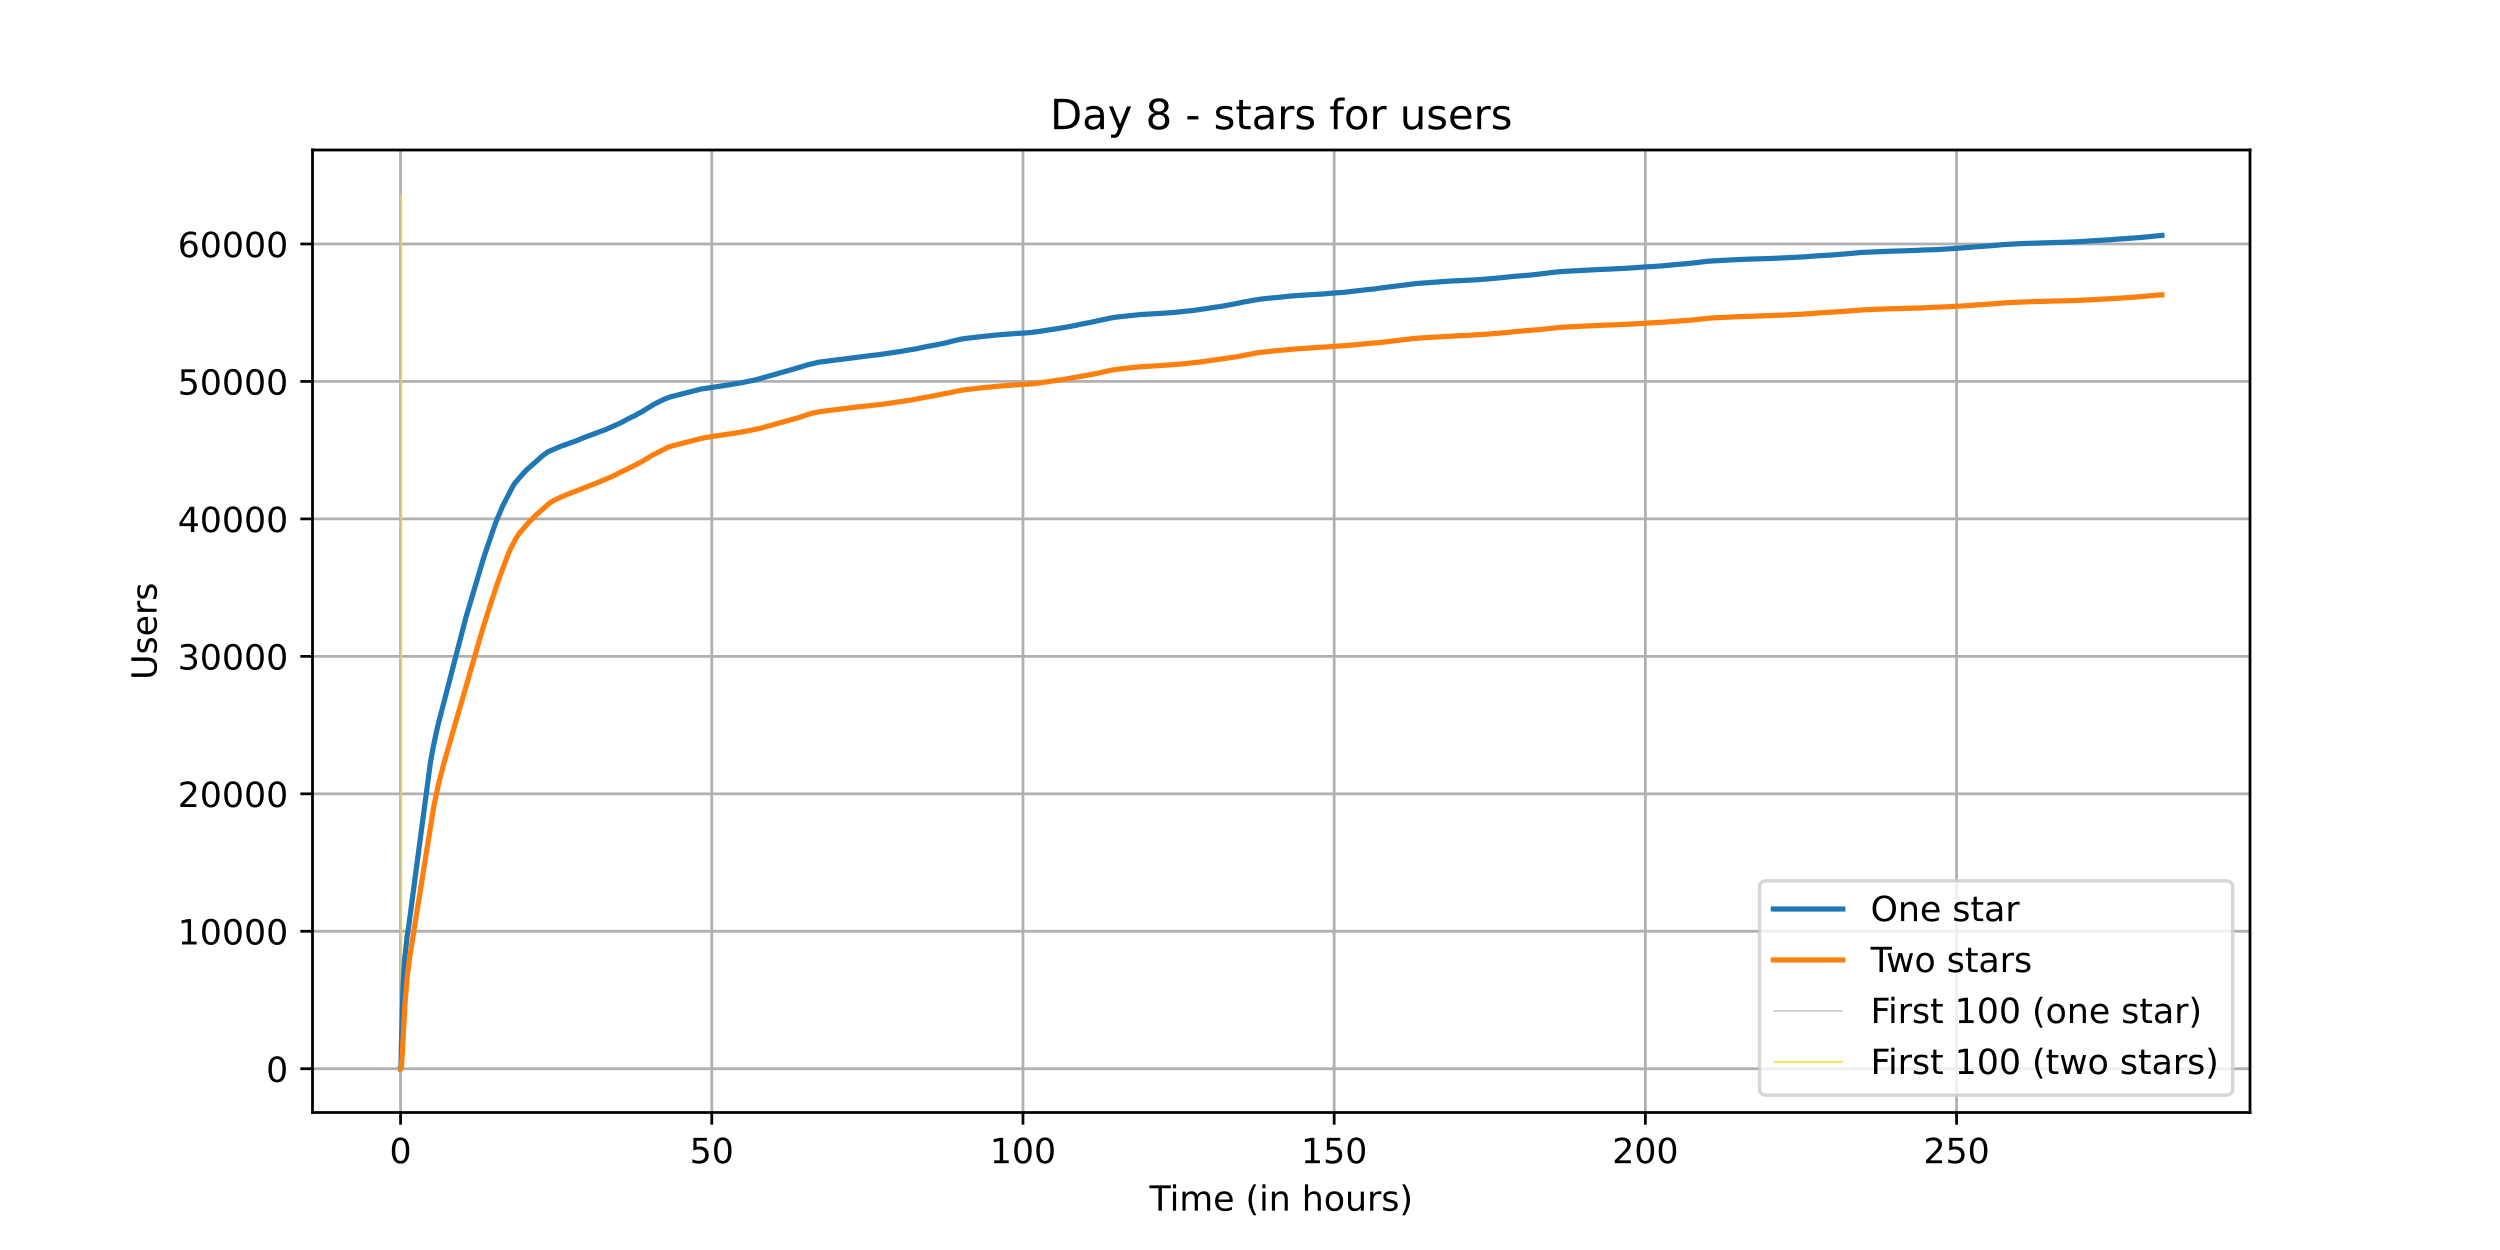 <?xml version="1.0" encoding="utf-8" standalone="no"?>
<!DOCTYPE svg PUBLIC "-//W3C//DTD SVG 1.1//EN"
  "http://www.w3.org/Graphics/SVG/1.1/DTD/svg11.dtd">
<!-- Created with matplotlib (https://matplotlib.org/) -->
<svg height="360pt" version="1.1" viewBox="0 0 720 360" width="720pt" xmlns="http://www.w3.org/2000/svg" xmlns:xlink="http://www.w3.org/1999/xlink">
 <defs>
  <style type="text/css">*{stroke-linecap:butt;stroke-linejoin:round;}</style>
 </defs>
 <g id="figure_1">
  <g id="patch_1">
   <path d="M 0 360 
L 720 360 
L 720 0 
L 0 0 
z
" style="fill:#ffffff;"/>
  </g>
  <g id="axes_1">
   <g id="patch_2">
    <path d="M 90 320.4 
L 648 320.4 
L 648 43.2 
L 90 43.2 
z
" style="fill:#ffffff;"/>
   </g>
   <g id="matplotlib.axis_1">
    <g id="xtick_1">
     <g id="line2d_1">
      <path clip-path="url(#pd9106327e5)" d="M 115.364 320.4 
L 115.364 43.2 
" style="fill:none;stroke:#b0b0b0;stroke-linecap:square;stroke-width:0.8;"/>
     </g>
     <g id="line2d_2">
      <defs>
       <path d="M 0 0 
L 0 3.5 
" id="m05e05c30bf" style="stroke:#000000;stroke-width:0.8;"/>
      </defs>
      <g>
       <use style="stroke:#000000;stroke-width:0.8;" x="115.364" xlink:href="#m05e05c30bf" y="320.4"/>
      </g>
     </g>
     <g id="text_1">
      <!-- 0 -->
      <g transform="translate(112.182 334.998)scale(0.1 -0.1)">
       <defs>
        <path d="M 31.781 66.406 
Q 24.172 66.406 20.328 58.906 
Q 16.5 51.422 16.5 36.375 
Q 16.5 21.391 20.328 13.891 
Q 24.172 6.391 31.781 6.391 
Q 39.453 6.391 43.281 13.891 
Q 47.125 21.391 47.125 36.375 
Q 47.125 51.422 43.281 58.906 
Q 39.453 66.406 31.781 66.406 
z
M 31.781 74.219 
Q 44.047 74.219 50.516 64.516 
Q 56.984 54.828 56.984 36.375 
Q 56.984 17.969 50.516 8.266 
Q 44.047 -1.422 31.781 -1.422 
Q 19.531 -1.422 13.062 8.266 
Q 6.594 17.969 6.594 36.375 
Q 6.594 54.828 13.062 64.516 
Q 19.531 74.219 31.781 74.219 
z
" id="DejaVuSans-48"/>
       </defs>
       <use xlink:href="#DejaVuSans-48"/>
      </g>
     </g>
    </g>
    <g id="xtick_2">
     <g id="line2d_3">
      <path clip-path="url(#pd9106327e5)" d="M 204.99 320.4 
L 204.99 43.2 
" style="fill:none;stroke:#b0b0b0;stroke-linecap:square;stroke-width:0.8;"/>
     </g>
     <g id="line2d_4">
      <g>
       <use style="stroke:#000000;stroke-width:0.8;" x="204.99" xlink:href="#m05e05c30bf" y="320.4"/>
      </g>
     </g>
     <g id="text_2">
      <!-- 50 -->
      <g transform="translate(198.627 334.998)scale(0.1 -0.1)">
       <defs>
        <path d="M 10.797 72.906 
L 49.516 72.906 
L 49.516 64.594 
L 19.828 64.594 
L 19.828 46.734 
Q 21.969 47.469 24.109 47.828 
Q 26.266 48.188 28.422 48.188 
Q 40.625 48.188 47.75 41.5 
Q 54.891 34.812 54.891 23.391 
Q 54.891 11.625 47.562 5.094 
Q 40.234 -1.422 26.906 -1.422 
Q 22.312 -1.422 17.547 -0.641 
Q 12.797 0.141 7.719 1.703 
L 7.719 11.625 
Q 12.109 9.234 16.797 8.062 
Q 21.484 6.891 26.703 6.891 
Q 35.156 6.891 40.078 11.328 
Q 45.016 15.766 45.016 23.391 
Q 45.016 31 40.078 35.438 
Q 35.156 39.891 26.703 39.891 
Q 22.75 39.891 18.812 39.016 
Q 14.891 38.141 10.797 36.281 
z
" id="DejaVuSans-53"/>
       </defs>
       <use xlink:href="#DejaVuSans-53"/>
       <use x="63.623" xlink:href="#DejaVuSans-48"/>
      </g>
     </g>
    </g>
    <g id="xtick_3">
     <g id="line2d_5">
      <path clip-path="url(#pd9106327e5)" d="M 294.615 320.4 
L 294.615 43.2 
" style="fill:none;stroke:#b0b0b0;stroke-linecap:square;stroke-width:0.8;"/>
     </g>
     <g id="line2d_6">
      <g>
       <use style="stroke:#000000;stroke-width:0.8;" x="294.615" xlink:href="#m05e05c30bf" y="320.4"/>
      </g>
     </g>
     <g id="text_3">
      <!-- 100 -->
      <g transform="translate(285.072 334.998)scale(0.1 -0.1)">
       <defs>
        <path d="M 12.406 8.297 
L 28.516 8.297 
L 28.516 63.922 
L 10.984 60.406 
L 10.984 69.391 
L 28.422 72.906 
L 38.281 72.906 
L 38.281 8.297 
L 54.391 8.297 
L 54.391 0 
L 12.406 0 
z
" id="DejaVuSans-49"/>
       </defs>
       <use xlink:href="#DejaVuSans-49"/>
       <use x="63.623" xlink:href="#DejaVuSans-48"/>
       <use x="127.246" xlink:href="#DejaVuSans-48"/>
      </g>
     </g>
    </g>
    <g id="xtick_4">
     <g id="line2d_7">
      <path clip-path="url(#pd9106327e5)" d="M 384.241 320.4 
L 384.241 43.2 
" style="fill:none;stroke:#b0b0b0;stroke-linecap:square;stroke-width:0.8;"/>
     </g>
     <g id="line2d_8">
      <g>
       <use style="stroke:#000000;stroke-width:0.8;" x="384.241" xlink:href="#m05e05c30bf" y="320.4"/>
      </g>
     </g>
     <g id="text_4">
      <!-- 150 -->
      <g transform="translate(374.698 334.998)scale(0.1 -0.1)">
       <use xlink:href="#DejaVuSans-49"/>
       <use x="63.623" xlink:href="#DejaVuSans-53"/>
       <use x="127.246" xlink:href="#DejaVuSans-48"/>
      </g>
     </g>
    </g>
    <g id="xtick_5">
     <g id="line2d_9">
      <path clip-path="url(#pd9106327e5)" d="M 473.867 320.4 
L 473.867 43.2 
" style="fill:none;stroke:#b0b0b0;stroke-linecap:square;stroke-width:0.8;"/>
     </g>
     <g id="line2d_10">
      <g>
       <use style="stroke:#000000;stroke-width:0.8;" x="473.867" xlink:href="#m05e05c30bf" y="320.4"/>
      </g>
     </g>
     <g id="text_5">
      <!-- 200 -->
      <g transform="translate(464.324 334.998)scale(0.1 -0.1)">
       <defs>
        <path d="M 19.188 8.297 
L 53.609 8.297 
L 53.609 0 
L 7.328 0 
L 7.328 8.297 
Q 12.938 14.109 22.625 23.891 
Q 32.328 33.688 34.812 36.531 
Q 39.547 41.844 41.422 45.531 
Q 43.312 49.219 43.312 52.781 
Q 43.312 58.594 39.234 62.25 
Q 35.156 65.922 28.609 65.922 
Q 23.969 65.922 18.812 64.312 
Q 13.672 62.703 7.812 59.422 
L 7.812 69.391 
Q 13.766 71.781 18.938 73 
Q 24.125 74.219 28.422 74.219 
Q 39.75 74.219 46.484 68.547 
Q 53.219 62.891 53.219 53.422 
Q 53.219 48.922 51.531 44.891 
Q 49.859 40.875 45.406 35.406 
Q 44.188 33.984 37.641 27.219 
Q 31.109 20.453 19.188 8.297 
z
" id="DejaVuSans-50"/>
       </defs>
       <use xlink:href="#DejaVuSans-50"/>
       <use x="63.623" xlink:href="#DejaVuSans-48"/>
       <use x="127.246" xlink:href="#DejaVuSans-48"/>
      </g>
     </g>
    </g>
    <g id="xtick_6">
     <g id="line2d_11">
      <path clip-path="url(#pd9106327e5)" d="M 563.493 320.4 
L 563.493 43.2 
" style="fill:none;stroke:#b0b0b0;stroke-linecap:square;stroke-width:0.8;"/>
     </g>
     <g id="line2d_12">
      <g>
       <use style="stroke:#000000;stroke-width:0.8;" x="563.493" xlink:href="#m05e05c30bf" y="320.4"/>
      </g>
     </g>
     <g id="text_6">
      <!-- 250 -->
      <g transform="translate(553.949 334.998)scale(0.1 -0.1)">
       <use xlink:href="#DejaVuSans-50"/>
       <use x="63.623" xlink:href="#DejaVuSans-53"/>
       <use x="127.246" xlink:href="#DejaVuSans-48"/>
      </g>
     </g>
    </g>
    <g id="text_7">
     <!-- Time (in hours) -->
     <g transform="translate(331.072 348.677)scale(0.1 -0.1)">
      <defs>
       <path d="M -0.297 72.906 
L 61.375 72.906 
L 61.375 64.594 
L 35.5 64.594 
L 35.5 0 
L 25.594 0 
L 25.594 64.594 
L -0.297 64.594 
z
" id="DejaVuSans-84"/>
       <path d="M 9.422 54.688 
L 18.406 54.688 
L 18.406 0 
L 9.422 0 
z
M 9.422 75.984 
L 18.406 75.984 
L 18.406 64.594 
L 9.422 64.594 
z
" id="DejaVuSans-105"/>
       <path d="M 52 44.188 
Q 55.375 50.25 60.062 53.125 
Q 64.75 56 71.094 56 
Q 79.641 56 84.281 50.016 
Q 88.922 44.047 88.922 33.016 
L 88.922 0 
L 79.891 0 
L 79.891 32.719 
Q 79.891 40.578 77.094 44.375 
Q 74.312 48.188 68.609 48.188 
Q 61.625 48.188 57.562 43.547 
Q 53.516 38.922 53.516 30.906 
L 53.516 0 
L 44.484 0 
L 44.484 32.719 
Q 44.484 40.625 41.703 44.406 
Q 38.922 48.188 33.109 48.188 
Q 26.219 48.188 22.156 43.531 
Q 18.109 38.875 18.109 30.906 
L 18.109 0 
L 9.078 0 
L 9.078 54.688 
L 18.109 54.688 
L 18.109 46.188 
Q 21.188 51.219 25.484 53.609 
Q 29.781 56 35.688 56 
Q 41.656 56 45.828 52.969 
Q 50 49.953 52 44.188 
z
" id="DejaVuSans-109"/>
       <path d="M 56.203 29.594 
L 56.203 25.203 
L 14.891 25.203 
Q 15.484 15.922 20.484 11.062 
Q 25.484 6.203 34.422 6.203 
Q 39.594 6.203 44.453 7.469 
Q 49.312 8.734 54.109 11.281 
L 54.109 2.781 
Q 49.266 0.734 44.188 -0.344 
Q 39.109 -1.422 33.891 -1.422 
Q 20.797 -1.422 13.156 6.188 
Q 5.516 13.812 5.516 26.812 
Q 5.516 40.234 12.766 48.109 
Q 20.016 56 32.328 56 
Q 43.359 56 49.781 48.891 
Q 56.203 41.797 56.203 29.594 
z
M 47.219 32.234 
Q 47.125 39.594 43.094 43.984 
Q 39.062 48.391 32.422 48.391 
Q 24.906 48.391 20.391 44.141 
Q 15.875 39.891 15.188 32.172 
z
" id="DejaVuSans-101"/>
       <path id="DejaVuSans-32"/>
       <path d="M 31 75.875 
Q 24.469 64.656 21.281 53.656 
Q 18.109 42.672 18.109 31.391 
Q 18.109 20.125 21.312 9.062 
Q 24.516 -2 31 -13.188 
L 23.188 -13.188 
Q 15.875 -1.703 12.234 9.375 
Q 8.594 20.453 8.594 31.391 
Q 8.594 42.281 12.203 53.312 
Q 15.828 64.359 23.188 75.875 
z
" id="DejaVuSans-40"/>
       <path d="M 54.891 33.016 
L 54.891 0 
L 45.906 0 
L 45.906 32.719 
Q 45.906 40.484 42.875 44.328 
Q 39.844 48.188 33.797 48.188 
Q 26.516 48.188 22.312 43.547 
Q 18.109 38.922 18.109 30.906 
L 18.109 0 
L 9.078 0 
L 9.078 54.688 
L 18.109 54.688 
L 18.109 46.188 
Q 21.344 51.125 25.703 53.562 
Q 30.078 56 35.797 56 
Q 45.219 56 50.047 50.172 
Q 54.891 44.344 54.891 33.016 
z
" id="DejaVuSans-110"/>
       <path d="M 54.891 33.016 
L 54.891 0 
L 45.906 0 
L 45.906 32.719 
Q 45.906 40.484 42.875 44.328 
Q 39.844 48.188 33.797 48.188 
Q 26.516 48.188 22.312 43.547 
Q 18.109 38.922 18.109 30.906 
L 18.109 0 
L 9.078 0 
L 9.078 75.984 
L 18.109 75.984 
L 18.109 46.188 
Q 21.344 51.125 25.703 53.562 
Q 30.078 56 35.797 56 
Q 45.219 56 50.047 50.172 
Q 54.891 44.344 54.891 33.016 
z
" id="DejaVuSans-104"/>
       <path d="M 30.609 48.391 
Q 23.391 48.391 19.188 42.75 
Q 14.984 37.109 14.984 27.297 
Q 14.984 17.484 19.156 11.844 
Q 23.344 6.203 30.609 6.203 
Q 37.797 6.203 41.984 11.859 
Q 46.188 17.531 46.188 27.297 
Q 46.188 37.016 41.984 42.703 
Q 37.797 48.391 30.609 48.391 
z
M 30.609 56 
Q 42.328 56 49.016 48.375 
Q 55.719 40.766 55.719 27.297 
Q 55.719 13.875 49.016 6.219 
Q 42.328 -1.422 30.609 -1.422 
Q 18.844 -1.422 12.172 6.219 
Q 5.516 13.875 5.516 27.297 
Q 5.516 40.766 12.172 48.375 
Q 18.844 56 30.609 56 
z
" id="DejaVuSans-111"/>
       <path d="M 8.5 21.578 
L 8.5 54.688 
L 17.484 54.688 
L 17.484 21.922 
Q 17.484 14.156 20.5 10.266 
Q 23.531 6.391 29.594 6.391 
Q 36.859 6.391 41.078 11.031 
Q 45.312 15.672 45.312 23.688 
L 45.312 54.688 
L 54.297 54.688 
L 54.297 0 
L 45.312 0 
L 45.312 8.406 
Q 42.047 3.422 37.719 1 
Q 33.406 -1.422 27.688 -1.422 
Q 18.266 -1.422 13.375 4.438 
Q 8.5 10.297 8.5 21.578 
z
M 31.109 56 
z
" id="DejaVuSans-117"/>
       <path d="M 41.109 46.297 
Q 39.594 47.172 37.812 47.578 
Q 36.031 48 33.891 48 
Q 26.266 48 22.188 43.047 
Q 18.109 38.094 18.109 28.812 
L 18.109 0 
L 9.078 0 
L 9.078 54.688 
L 18.109 54.688 
L 18.109 46.188 
Q 20.953 51.172 25.484 53.578 
Q 30.031 56 36.531 56 
Q 37.453 56 38.578 55.875 
Q 39.703 55.766 41.062 55.516 
z
" id="DejaVuSans-114"/>
       <path d="M 44.281 53.078 
L 44.281 44.578 
Q 40.484 46.531 36.375 47.5 
Q 32.281 48.484 27.875 48.484 
Q 21.188 48.484 17.844 46.438 
Q 14.5 44.391 14.5 40.281 
Q 14.5 37.156 16.891 35.375 
Q 19.281 33.594 26.516 31.984 
L 29.594 31.297 
Q 39.156 29.25 43.188 25.516 
Q 47.219 21.781 47.219 15.094 
Q 47.219 7.469 41.188 3.016 
Q 35.156 -1.422 24.609 -1.422 
Q 20.219 -1.422 15.453 -0.562 
Q 10.688 0.297 5.422 2 
L 5.422 11.281 
Q 10.406 8.688 15.234 7.391 
Q 20.062 6.109 24.812 6.109 
Q 31.156 6.109 34.562 8.281 
Q 37.984 10.453 37.984 14.406 
Q 37.984 18.062 35.516 20.016 
Q 33.062 21.969 24.703 23.781 
L 21.578 24.516 
Q 13.234 26.266 9.516 29.906 
Q 5.812 33.547 5.812 39.891 
Q 5.812 47.609 11.281 51.797 
Q 16.75 56 26.812 56 
Q 31.781 56 36.172 55.266 
Q 40.578 54.547 44.281 53.078 
z
" id="DejaVuSans-115"/>
       <path d="M 8.016 75.875 
L 15.828 75.875 
Q 23.141 64.359 26.781 53.312 
Q 30.422 42.281 30.422 31.391 
Q 30.422 20.453 26.781 9.375 
Q 23.141 -1.703 15.828 -13.188 
L 8.016 -13.188 
Q 14.5 -2 17.703 9.062 
Q 20.906 20.125 20.906 31.391 
Q 20.906 42.672 17.703 53.656 
Q 14.5 64.656 8.016 75.875 
z
" id="DejaVuSans-41"/>
      </defs>
      <use xlink:href="#DejaVuSans-84"/>
      <use x="57.959" xlink:href="#DejaVuSans-105"/>
      <use x="85.742" xlink:href="#DejaVuSans-109"/>
      <use x="183.154" xlink:href="#DejaVuSans-101"/>
      <use x="244.678" xlink:href="#DejaVuSans-32"/>
      <use x="276.465" xlink:href="#DejaVuSans-40"/>
      <use x="315.479" xlink:href="#DejaVuSans-105"/>
      <use x="343.262" xlink:href="#DejaVuSans-110"/>
      <use x="406.641" xlink:href="#DejaVuSans-32"/>
      <use x="438.428" xlink:href="#DejaVuSans-104"/>
      <use x="501.807" xlink:href="#DejaVuSans-111"/>
      <use x="562.988" xlink:href="#DejaVuSans-117"/>
      <use x="626.367" xlink:href="#DejaVuSans-114"/>
      <use x="667.48" xlink:href="#DejaVuSans-115"/>
      <use x="719.58" xlink:href="#DejaVuSans-41"/>
     </g>
    </g>
   </g>
   <g id="matplotlib.axis_2">
    <g id="ytick_1">
     <g id="line2d_13">
      <path clip-path="url(#pd9106327e5)" d="M 90 307.8 
L 648 307.8 
" style="fill:none;stroke:#b0b0b0;stroke-linecap:square;stroke-width:0.8;"/>
     </g>
     <g id="line2d_14">
      <defs>
       <path d="M 0 0 
L -3.5 0 
" id="m7dbca0dc30" style="stroke:#000000;stroke-width:0.8;"/>
      </defs>
      <g>
       <use style="stroke:#000000;stroke-width:0.8;" x="90" xlink:href="#m7dbca0dc30" y="307.8"/>
      </g>
     </g>
     <g id="text_8">
      <!-- 0 -->
      <g transform="translate(76.638 311.599)scale(0.1 -0.1)">
       <use xlink:href="#DejaVuSans-48"/>
      </g>
     </g>
    </g>
    <g id="ytick_2">
     <g id="line2d_15">
      <path clip-path="url(#pd9106327e5)" d="M 90 268.21 
L 648 268.21 
" style="fill:none;stroke:#b0b0b0;stroke-linecap:square;stroke-width:0.8;"/>
     </g>
     <g id="line2d_16">
      <g>
       <use style="stroke:#000000;stroke-width:0.8;" x="90" xlink:href="#m7dbca0dc30" y="268.21"/>
      </g>
     </g>
     <g id="text_9">
      <!-- 10000 -->
      <g transform="translate(51.188 272.01)scale(0.1 -0.1)">
       <use xlink:href="#DejaVuSans-49"/>
       <use x="63.623" xlink:href="#DejaVuSans-48"/>
       <use x="127.246" xlink:href="#DejaVuSans-48"/>
       <use x="190.869" xlink:href="#DejaVuSans-48"/>
       <use x="254.492" xlink:href="#DejaVuSans-48"/>
      </g>
     </g>
    </g>
    <g id="ytick_3">
     <g id="line2d_17">
      <path clip-path="url(#pd9106327e5)" d="M 90 228.621 
L 648 228.621 
" style="fill:none;stroke:#b0b0b0;stroke-linecap:square;stroke-width:0.8;"/>
     </g>
     <g id="line2d_18">
      <g>
       <use style="stroke:#000000;stroke-width:0.8;" x="90" xlink:href="#m7dbca0dc30" y="228.621"/>
      </g>
     </g>
     <g id="text_10">
      <!-- 20000 -->
      <g transform="translate(51.188 232.42)scale(0.1 -0.1)">
       <use xlink:href="#DejaVuSans-50"/>
       <use x="63.623" xlink:href="#DejaVuSans-48"/>
       <use x="127.246" xlink:href="#DejaVuSans-48"/>
       <use x="190.869" xlink:href="#DejaVuSans-48"/>
       <use x="254.492" xlink:href="#DejaVuSans-48"/>
      </g>
     </g>
    </g>
    <g id="ytick_4">
     <g id="line2d_19">
      <path clip-path="url(#pd9106327e5)" d="M 90 189.031 
L 648 189.031 
" style="fill:none;stroke:#b0b0b0;stroke-linecap:square;stroke-width:0.8;"/>
     </g>
     <g id="line2d_20">
      <g>
       <use style="stroke:#000000;stroke-width:0.8;" x="90" xlink:href="#m7dbca0dc30" y="189.031"/>
      </g>
     </g>
     <g id="text_11">
      <!-- 30000 -->
      <g transform="translate(51.188 192.83)scale(0.1 -0.1)">
       <defs>
        <path d="M 40.578 39.312 
Q 47.656 37.797 51.625 33 
Q 55.609 28.219 55.609 21.188 
Q 55.609 10.406 48.188 4.484 
Q 40.766 -1.422 27.094 -1.422 
Q 22.516 -1.422 17.656 -0.516 
Q 12.797 0.391 7.625 2.203 
L 7.625 11.719 
Q 11.719 9.328 16.594 8.109 
Q 21.484 6.891 26.812 6.891 
Q 36.078 6.891 40.938 10.547 
Q 45.797 14.203 45.797 21.188 
Q 45.797 27.641 41.281 31.266 
Q 36.766 34.906 28.719 34.906 
L 20.219 34.906 
L 20.219 43.016 
L 29.109 43.016 
Q 36.375 43.016 40.234 45.922 
Q 44.094 48.828 44.094 54.297 
Q 44.094 59.906 40.109 62.906 
Q 36.141 65.922 28.719 65.922 
Q 24.656 65.922 20.016 65.031 
Q 15.375 64.156 9.812 62.312 
L 9.812 71.094 
Q 15.438 72.656 20.344 73.438 
Q 25.25 74.219 29.594 74.219 
Q 40.828 74.219 47.359 69.109 
Q 53.906 64.016 53.906 55.328 
Q 53.906 49.266 50.438 45.094 
Q 46.969 40.922 40.578 39.312 
z
" id="DejaVuSans-51"/>
       </defs>
       <use xlink:href="#DejaVuSans-51"/>
       <use x="63.623" xlink:href="#DejaVuSans-48"/>
       <use x="127.246" xlink:href="#DejaVuSans-48"/>
       <use x="190.869" xlink:href="#DejaVuSans-48"/>
       <use x="254.492" xlink:href="#DejaVuSans-48"/>
      </g>
     </g>
    </g>
    <g id="ytick_5">
     <g id="line2d_21">
      <path clip-path="url(#pd9106327e5)" d="M 90 149.442 
L 648 149.442 
" style="fill:none;stroke:#b0b0b0;stroke-linecap:square;stroke-width:0.8;"/>
     </g>
     <g id="line2d_22">
      <g>
       <use style="stroke:#000000;stroke-width:0.8;" x="90" xlink:href="#m7dbca0dc30" y="149.442"/>
      </g>
     </g>
     <g id="text_12">
      <!-- 40000 -->
      <g transform="translate(51.188 153.241)scale(0.1 -0.1)">
       <defs>
        <path d="M 37.797 64.312 
L 12.891 25.391 
L 37.797 25.391 
z
M 35.203 72.906 
L 47.609 72.906 
L 47.609 25.391 
L 58.016 25.391 
L 58.016 17.188 
L 47.609 17.188 
L 47.609 0 
L 37.797 0 
L 37.797 17.188 
L 4.891 17.188 
L 4.891 26.703 
z
" id="DejaVuSans-52"/>
       </defs>
       <use xlink:href="#DejaVuSans-52"/>
       <use x="63.623" xlink:href="#DejaVuSans-48"/>
       <use x="127.246" xlink:href="#DejaVuSans-48"/>
       <use x="190.869" xlink:href="#DejaVuSans-48"/>
       <use x="254.492" xlink:href="#DejaVuSans-48"/>
      </g>
     </g>
    </g>
    <g id="ytick_6">
     <g id="line2d_23">
      <path clip-path="url(#pd9106327e5)" d="M 90 109.852 
L 648 109.852 
" style="fill:none;stroke:#b0b0b0;stroke-linecap:square;stroke-width:0.8;"/>
     </g>
     <g id="line2d_24">
      <g>
       <use style="stroke:#000000;stroke-width:0.8;" x="90" xlink:href="#m7dbca0dc30" y="109.852"/>
      </g>
     </g>
     <g id="text_13">
      <!-- 50000 -->
      <g transform="translate(51.188 113.651)scale(0.1 -0.1)">
       <use xlink:href="#DejaVuSans-53"/>
       <use x="63.623" xlink:href="#DejaVuSans-48"/>
       <use x="127.246" xlink:href="#DejaVuSans-48"/>
       <use x="190.869" xlink:href="#DejaVuSans-48"/>
       <use x="254.492" xlink:href="#DejaVuSans-48"/>
      </g>
     </g>
    </g>
    <g id="ytick_7">
     <g id="line2d_25">
      <path clip-path="url(#pd9106327e5)" d="M 90 70.262 
L 648 70.262 
" style="fill:none;stroke:#b0b0b0;stroke-linecap:square;stroke-width:0.8;"/>
     </g>
     <g id="line2d_26">
      <g>
       <use style="stroke:#000000;stroke-width:0.8;" x="90" xlink:href="#m7dbca0dc30" y="70.262"/>
      </g>
     </g>
     <g id="text_14">
      <!-- 60000 -->
      <g transform="translate(51.188 74.062)scale(0.1 -0.1)">
       <defs>
        <path d="M 33.016 40.375 
Q 26.375 40.375 22.484 35.828 
Q 18.609 31.297 18.609 23.391 
Q 18.609 15.531 22.484 10.953 
Q 26.375 6.391 33.016 6.391 
Q 39.656 6.391 43.531 10.953 
Q 47.406 15.531 47.406 23.391 
Q 47.406 31.297 43.531 35.828 
Q 39.656 40.375 33.016 40.375 
z
M 52.594 71.297 
L 52.594 62.312 
Q 48.875 64.062 45.094 64.984 
Q 41.312 65.922 37.594 65.922 
Q 27.828 65.922 22.672 59.328 
Q 17.531 52.734 16.797 39.406 
Q 19.672 43.656 24.016 45.922 
Q 28.375 48.188 33.594 48.188 
Q 44.578 48.188 50.953 41.516 
Q 57.328 34.859 57.328 23.391 
Q 57.328 12.156 50.688 5.359 
Q 44.047 -1.422 33.016 -1.422 
Q 20.359 -1.422 13.672 8.266 
Q 6.984 17.969 6.984 36.375 
Q 6.984 53.656 15.188 63.938 
Q 23.391 74.219 37.203 74.219 
Q 40.922 74.219 44.703 73.484 
Q 48.484 72.75 52.594 71.297 
z
" id="DejaVuSans-54"/>
       </defs>
       <use xlink:href="#DejaVuSans-54"/>
       <use x="63.623" xlink:href="#DejaVuSans-48"/>
       <use x="127.246" xlink:href="#DejaVuSans-48"/>
       <use x="190.869" xlink:href="#DejaVuSans-48"/>
       <use x="254.492" xlink:href="#DejaVuSans-48"/>
      </g>
     </g>
    </g>
    <g id="text_15">
     <!-- Users -->
     <g transform="translate(45.108 195.801)rotate(-90)scale(0.1 -0.1)">
      <defs>
       <path d="M 8.688 72.906 
L 18.609 72.906 
L 18.609 28.609 
Q 18.609 16.891 22.844 11.734 
Q 27.094 6.594 36.625 6.594 
Q 46.094 6.594 50.344 11.734 
Q 54.594 16.891 54.594 28.609 
L 54.594 72.906 
L 64.5 72.906 
L 64.5 27.391 
Q 64.5 13.141 57.438 5.859 
Q 50.391 -1.422 36.625 -1.422 
Q 22.797 -1.422 15.734 5.859 
Q 8.688 13.141 8.688 27.391 
z
" id="DejaVuSans-85"/>
      </defs>
      <use xlink:href="#DejaVuSans-85"/>
      <use x="73.193" xlink:href="#DejaVuSans-115"/>
      <use x="125.293" xlink:href="#DejaVuSans-101"/>
      <use x="186.816" xlink:href="#DejaVuSans-114"/>
      <use x="227.93" xlink:href="#DejaVuSans-115"/>
     </g>
    </g>
   </g>
   <g id="LineCollection_1">
    <path clip-path="url(#pd9106327e5)" d="M 115.477 307.8 
L 115.477 55.8 
" style="fill:none;stroke:#c0c0c0;stroke-width:0.4;"/>
   </g>
   <g id="LineCollection_2">
    <path clip-path="url(#pd9106327e5)" d="M 115.625 307.8 
L 115.625 55.8 
" style="fill:none;stroke:#ffd700;stroke-width:0.4;"/>
   </g>
   <g id="line2d_27">
    <path clip-path="url(#pd9106327e5)" d="M 115.364 307.8 
L 115.418 307.792 
L 115.477 307.194 
L 115.684 297.74 
L 116.069 284.07 
L 116.513 276.584 
L 117.283 269.454 
L 117.697 266.829 
L 123.957 219.59 
L 124.816 214.919 
L 125.675 210.877 
L 126.208 208.553 
L 134.173 177.867 
L 139.149 161.113 
L 139.652 159.545 
L 142.289 151.845 
L 142.585 151.017 
L 143.296 149.168 
L 143.621 148.46 
L 144.687 145.898 
L 147.678 140.095 
L 147.915 139.738 
L 148.33 139.113 
L 148.419 138.978 
L 151.084 135.914 
L 151.292 135.72 
L 151.824 135.17 
L 152.387 134.683 
L 152.713 134.402 
L 156.327 131.195 
L 156.593 131.009 
L 157.244 130.542 
L 157.777 130.138 
L 161.034 128.724 
L 161.922 128.376 
L 162.514 128.19 
L 165.504 127.113 
L 166.067 126.931 
L 166.363 126.8 
L 167.577 126.27 
L 168.465 125.921 
L 173.054 124.211 
L 173.409 124.1 
L 174.269 123.768 
L 174.774 123.566 
L 176.255 122.893 
L 177.025 122.576 
L 177.44 122.366 
L 177.706 122.263 
L 179.305 121.507 
L 179.72 121.262 
L 180.786 120.672 
L 181.141 120.517 
L 181.437 120.371 
L 181.881 120.145 
L 182.474 119.872 
L 182.74 119.757 
L 182.947 119.623 
L 183.362 119.401 
L 183.806 119.128 
L 184.902 118.589 
L 185.139 118.411 
L 186.62 117.489 
L 188.486 116.361 
L 188.782 116.222 
L 189.078 116.056 
L 191.537 114.868 
L 191.98 114.718 
L 192.247 114.603 
L 192.751 114.425 
L 193.373 114.211 
L 193.876 114.1 
L 201.901 112.049 
L 208.904 110.996 
L 209.945 110.834 
L 212.759 110.355 
L 213.203 110.295 
L 214.831 109.971 
L 216.608 109.611 
L 217.23 109.5 
L 217.615 109.393 
L 222.388 108.039 
L 222.714 107.948 
L 230.149 105.834 
L 230.445 105.735 
L 231.927 105.26 
L 232.578 105.062 
L 235.898 104.294 
L 251.328 102.326 
L 252.601 102.215 
L 259.684 101.166 
L 260.957 100.936 
L 264.244 100.382 
L 266.642 99.848 
L 269.04 99.416 
L 269.543 99.329 
L 271.409 98.949 
L 272.801 98.656 
L 273.275 98.525 
L 273.956 98.324 
L 277.036 97.619 
L 277.747 97.508 
L 283.463 96.847 
L 284.559 96.74 
L 285.181 96.685 
L 286.069 96.578 
L 286.75 96.51 
L 288.94 96.324 
L 290.48 96.213 
L 292.552 96.047 
L 294.595 95.936 
L 296.256 95.822 
L 297.204 95.715 
L 298.062 95.592 
L 299.039 95.493 
L 299.335 95.445 
L 300.016 95.335 
L 305.435 94.507 
L 305.79 94.432 
L 308.188 94.008 
L 308.662 93.937 
L 310.172 93.624 
L 310.971 93.414 
L 311.652 93.304 
L 313.694 92.92 
L 314.346 92.769 
L 314.938 92.658 
L 316.211 92.377 
L 318.669 91.835 
L 319.231 91.724 
L 320.682 91.451 
L 321.392 91.348 
L 321.836 91.289 
L 326.129 90.829 
L 327.402 90.718 
L 327.846 90.655 
L 328.527 90.584 
L 330.451 90.473 
L 332.112 90.366 
L 334.363 90.255 
L 336.198 90.117 
L 337.945 90.006 
L 342.12 89.562 
L 343.185 89.456 
L 343.866 89.388 
L 351.95 88.189 
L 353.253 87.951 
L 355.414 87.551 
L 357.072 87.215 
L 357.605 87.116 
L 358.049 86.993 
L 358.819 86.882 
L 360.921 86.49 
L 361.395 86.407 
L 362.194 86.296 
L 363.26 86.118 
L 364.267 86.007 
L 367.376 85.698 
L 368.648 85.592 
L 369.507 85.477 
L 370.721 85.366 
L 371.165 85.303 
L 373.149 85.148 
L 374.807 85.041 
L 375.369 84.998 
L 377.324 84.887 
L 378.893 84.784 
L 381.084 84.673 
L 381.794 84.59 
L 383.186 84.479 
L 385.289 84.309 
L 387.035 84.198 
L 393.7 83.41 
L 394.737 83.303 
L 395.24 83.28 
L 396.099 83.173 
L 397.165 83.002 
L 408.093 81.641 
L 409.515 81.53 
L 411.084 81.427 
L 412.535 81.316 
L 414.223 81.201 
L 415.496 81.098 
L 415.851 81.07 
L 417.481 80.964 
L 418.013 80.932 
L 419.198 80.884 
L 421.599 80.774 
L 422.935 80.702 
L 425.097 80.591 
L 425.719 80.536 
L 427.11 80.429 
L 427.702 80.382 
L 429.598 80.235 
L 430.663 80.128 
L 431.256 80.085 
L 434.69 79.732 
L 435.726 79.621 
L 436.348 79.566 
L 437.71 79.455 
L 439.605 79.313 
L 440.967 79.202 
L 441.737 79.111 
L 448.579 78.299 
L 449.971 78.188 
L 451.363 78.109 
L 453.406 77.998 
L 454.68 77.939 
L 456.753 77.828 
L 458.203 77.741 
L 460.335 77.634 
L 460.897 77.598 
L 463.917 77.488 
L 465.398 77.397 
L 467.707 77.286 
L 468.181 77.266 
L 470.046 77.155 
L 471.881 77.016 
L 473.391 76.91 
L 473.954 76.87 
L 475.998 76.759 
L 477.627 76.648 
L 479.078 76.537 
L 479.729 76.47 
L 480.943 76.367 
L 481.358 76.316 
L 483.905 76.082 
L 485.327 75.971 
L 488.793 75.615 
L 489.651 75.508 
L 490.51 75.389 
L 491.429 75.278 
L 493.235 75.148 
L 495.338 75.041 
L 495.9 75.001 
L 498.004 74.898 
L 498.359 74.875 
L 500.579 74.764 
L 501.763 74.712 
L 504.547 74.601 
L 505.524 74.582 
L 508.872 74.471 
L 509.939 74.439 
L 512.485 74.328 
L 513.876 74.253 
L 516.304 74.142 
L 517.637 74.075 
L 519.798 73.964 
L 521.871 73.794 
L 523.233 73.683 
L 523.825 73.639 
L 526.016 73.529 
L 527.437 73.449 
L 528.77 73.339 
L 530.696 73.192 
L 531.969 73.081 
L 534.695 72.832 
L 535.851 72.721 
L 536.384 72.689 
L 539.226 72.578 
L 540.469 72.519 
L 543.164 72.408 
L 544.436 72.345 
L 548.522 72.234 
L 549.617 72.198 
L 552.43 72.088 
L 553.94 71.993 
L 557.878 71.882 
L 558.44 71.842 
L 559.951 71.751 
L 561.756 71.64 
L 563.414 71.525 
L 564.835 71.415 
L 566.789 71.264 
L 568.151 71.157 
L 568.832 71.09 
L 570.224 71.011 
L 571.469 70.9 
L 573.039 70.797 
L 574.313 70.686 
L 576.712 70.472 
L 578.401 70.361 
L 578.934 70.33 
L 580.889 70.219 
L 582.132 70.16 
L 585.419 70.049 
L 585.923 70.025 
L 586.9 70.005 
L 590.216 69.898 
L 590.749 69.871 
L 594.716 69.76 
L 595.782 69.728 
L 598.447 69.617 
L 599.868 69.534 
L 601.319 69.423 
L 602.829 69.332 
L 604.812 69.221 
L 606.263 69.138 
L 608.099 69.027 
L 608.81 68.952 
L 610.705 68.806 
L 612.482 68.699 
L 612.866 68.663 
L 614.761 68.521 
L 616.242 68.41 
L 616.863 68.354 
L 618.107 68.243 
L 621.63 67.887 
L 622.636 67.8 
L 622.636 67.8 
" style="fill:none;stroke:#1f77b4;stroke-linecap:square;stroke-width:1.5;"/>
   </g>
   <g id="line2d_28">
    <path clip-path="url(#pd9106327e5)" d="M 115.364 307.8 
L 115.536 307.725 
L 115.625 307.143 
L 115.803 304.522 
L 116.631 289.268 
L 117.313 281.053 
L 117.875 276.421 
L 124.875 232.584 
L 125.349 230.244 
L 125.675 228.668 
L 126.652 224.31 
L 127.008 223.035 
L 127.481 221.206 
L 128.221 218.454 
L 129.347 214.602 
L 129.495 214.04 
L 138.942 181.339 
L 139.682 179.039 
L 140.778 175.468 
L 143.858 166.259 
L 144.421 164.783 
L 145.22 162.649 
L 145.605 161.58 
L 146.552 159.137 
L 146.908 158.314 
L 148.448 155.305 
L 149.603 153.527 
L 151.972 150.823 
L 152.387 150.317 
L 153.187 149.564 
L 153.484 149.24 
L 153.809 148.919 
L 154.342 148.369 
L 154.668 148.072 
L 157.067 145.958 
L 157.718 145.308 
L 157.925 145.166 
L 159.169 144.299 
L 160.945 143.468 
L 161.36 143.242 
L 162.426 142.802 
L 162.929 142.553 
L 163.314 142.422 
L 171.9 139.069 
L 172.343 138.899 
L 176.463 137.145 
L 177.055 136.872 
L 177.322 136.761 
L 177.736 136.52 
L 178.595 136.06 
L 179.068 135.819 
L 179.69 135.542 
L 180.282 135.276 
L 180.608 135.122 
L 181.407 134.695 
L 181.852 134.473 
L 183.243 133.792 
L 184.458 133.115 
L 184.695 132.988 
L 185.021 132.83 
L 186.975 131.654 
L 187.479 131.321 
L 187.834 131.112 
L 192.543 128.732 
L 193.254 128.534 
L 193.817 128.352 
L 202.316 126.171 
L 203.145 126.06 
L 203.767 125.929 
L 204.508 125.823 
L 205.041 125.724 
L 211.693 124.738 
L 212.255 124.627 
L 212.966 124.528 
L 213.321 124.449 
L 213.973 124.342 
L 214.447 124.263 
L 216.164 123.926 
L 217.615 123.625 
L 218.656 123.427 
L 230.593 120.098 
L 231.068 119.908 
L 231.364 119.797 
L 232.728 119.365 
L 233.143 119.255 
L 233.765 119.041 
L 234.268 118.93 
L 235.809 118.633 
L 236.343 118.522 
L 247.271 117.16 
L 248.396 117.049 
L 252.926 116.551 
L 253.933 116.44 
L 254.851 116.305 
L 255.739 116.194 
L 262.941 115.125 
L 263.267 115.03 
L 265.25 114.654 
L 266.701 114.381 
L 267.441 114.27 
L 269.425 113.898 
L 270.017 113.775 
L 271.734 113.431 
L 272.445 113.32 
L 273.867 113.027 
L 274.43 112.916 
L 275.881 112.611 
L 277.421 112.311 
L 283.789 111.562 
L 285.358 111.451 
L 286.187 111.345 
L 288.526 111.139 
L 290.154 111.032 
L 290.746 110.984 
L 292.049 110.881 
L 292.404 110.854 
L 294.151 110.751 
L 294.536 110.711 
L 296.019 110.62 
L 297.618 110.509 
L 298.358 110.426 
L 307.596 109.072 
L 309.49 108.684 
L 310.201 108.573 
L 312.629 108.142 
L 313.102 108.067 
L 315.264 107.675 
L 315.885 107.54 
L 316.329 107.433 
L 316.655 107.378 
L 317.662 107.136 
L 318.284 107.002 
L 318.787 106.891 
L 320.504 106.554 
L 320.948 106.443 
L 326.692 105.794 
L 328.053 105.683 
L 330.067 105.521 
L 331.905 105.41 
L 333.178 105.347 
L 334.866 105.236 
L 336.524 105.121 
L 338.122 105.01 
L 340.135 104.848 
L 341.32 104.737 
L 342.12 104.638 
L 343.097 104.527 
L 343.926 104.42 
L 345.199 104.313 
L 346.087 104.187 
L 356.095 102.754 
L 356.569 102.682 
L 358.227 102.35 
L 358.819 102.239 
L 359.382 102.128 
L 360.003 102.021 
L 361.957 101.617 
L 367.287 101.02 
L 368.501 100.913 
L 368.885 100.869 
L 370.425 100.758 
L 371.136 100.679 
L 373.741 100.438 
L 375.547 100.327 
L 376.998 100.244 
L 378.508 100.133 
L 380.136 100.022 
L 382.09 99.911 
L 384.015 99.765 
L 385.614 99.654 
L 386.118 99.63 
L 388.133 99.468 
L 389.556 99.357 
L 391.628 99.187 
L 392.486 99.076 
L 394.974 98.85 
L 396.395 98.743 
L 397.046 98.676 
L 398.231 98.565 
L 406.642 97.544 
L 407.916 97.433 
L 409.751 97.298 
L 411.588 97.187 
L 413.128 97.088 
L 415.259 96.978 
L 416.532 96.914 
L 418.25 96.803 
L 419.79 96.704 
L 422.609 96.594 
L 424.15 96.498 
L 425.689 96.388 
L 427.14 96.301 
L 428.946 96.194 
L 429.716 96.099 
L 431.167 96.012 
L 432.38 95.901 
L 432.795 95.853 
L 434.068 95.746 
L 434.779 95.667 
L 435.815 95.56 
L 436.141 95.509 
L 437.503 95.398 
L 439.812 95.196 
L 441.441 95.085 
L 442.151 95.006 
L 444.017 94.867 
L 444.995 94.757 
L 449.586 94.258 
L 451.6 94.147 
L 452.814 94.091 
L 454.858 93.981 
L 455.391 93.953 
L 457.996 93.842 
L 459.21 93.791 
L 461.579 93.688 
L 461.934 93.66 
L 465.072 93.549 
L 466.315 93.49 
L 468.299 93.383 
L 468.802 93.355 
L 471.289 93.244 
L 472.858 93.145 
L 474.576 93.034 
L 476.117 92.935 
L 478.337 92.825 
L 479.729 92.749 
L 481.032 92.646 
L 481.387 92.615 
L 482.809 92.504 
L 484.556 92.381 
L 486.216 92.27 
L 490.125 91.863 
L 491.044 91.756 
L 491.251 91.736 
L 492.524 91.625 
L 494.153 91.514 
L 496.611 91.403 
L 497.856 91.344 
L 500.047 91.233 
L 501.112 91.201 
L 504.635 91.091 
L 505.998 91.019 
L 509.435 90.908 
L 510.768 90.841 
L 513.906 90.73 
L 515.239 90.663 
L 517.814 90.552 
L 519.176 90.481 
L 520.42 90.374 
L 520.953 90.342 
L 522.463 90.231 
L 524.299 90.097 
L 526.046 89.986 
L 527.556 89.891 
L 529.511 89.78 
L 530.073 89.741 
L 531.525 89.63 
L 533.332 89.499 
L 534.666 89.388 
L 536.472 89.254 
L 538.723 89.143 
L 539.847 89.103 
L 542.66 88.996 
L 543.193 88.961 
L 547.634 88.85 
L 548.818 88.802 
L 553.407 88.691 
L 553.88 88.676 
L 555.568 88.565 
L 556.841 88.505 
L 559.743 88.395 
L 561.046 88.327 
L 563.503 88.216 
L 564.954 88.129 
L 566.612 88.022 
L 567.144 87.991 
L 568.507 87.88 
L 570.135 87.769 
L 571.854 87.658 
L 573.779 87.512 
L 575.32 87.401 
L 575.972 87.341 
L 578.016 87.175 
L 580.652 87.064 
L 581.984 86.997 
L 585.153 86.886 
L 586.248 86.851 
L 590.334 86.74 
L 591.46 86.7 
L 596.285 86.589 
L 597.411 86.55 
L 600.075 86.443 
L 600.845 86.399 
L 603.243 86.288 
L 604.575 86.217 
L 606.174 86.106 
L 607.388 86.055 
L 609.224 85.948 
L 609.817 85.904 
L 611.623 85.793 
L 612.245 85.738 
L 613.991 85.627 
L 616.034 85.461 
L 617.367 85.354 
L 618.018 85.291 
L 620.594 85.053 
L 622.044 84.942 
L 622.636 84.919 
L 622.636 84.919 
" style="fill:none;stroke:#ff7f0e;stroke-linecap:square;stroke-width:1.5;"/>
   </g>
   <g id="patch_3">
    <path d="M 90 320.4 
L 90 43.2 
" style="fill:none;stroke:#000000;stroke-linecap:square;stroke-linejoin:miter;stroke-width:0.8;"/>
   </g>
   <g id="patch_4">
    <path d="M 648 320.4 
L 648 43.2 
" style="fill:none;stroke:#000000;stroke-linecap:square;stroke-linejoin:miter;stroke-width:0.8;"/>
   </g>
   <g id="patch_5">
    <path d="M 90 320.4 
L 648 320.4 
" style="fill:none;stroke:#000000;stroke-linecap:square;stroke-linejoin:miter;stroke-width:0.8;"/>
   </g>
   <g id="patch_6">
    <path d="M 90 43.2 
L 648 43.2 
" style="fill:none;stroke:#000000;stroke-linecap:square;stroke-linejoin:miter;stroke-width:0.8;"/>
   </g>
   <g id="text_16">
    <!-- Day 8 - stars for users -->
    <g transform="translate(302.426 37.2)scale(0.12 -0.12)">
     <defs>
      <path d="M 19.672 64.797 
L 19.672 8.109 
L 31.594 8.109 
Q 46.688 8.109 53.688 14.938 
Q 60.688 21.781 60.688 36.531 
Q 60.688 51.172 53.688 57.984 
Q 46.688 64.797 31.594 64.797 
z
M 9.812 72.906 
L 30.078 72.906 
Q 51.266 72.906 61.172 64.094 
Q 71.094 55.281 71.094 36.531 
Q 71.094 17.672 61.125 8.828 
Q 51.172 0 30.078 0 
L 9.812 0 
z
" id="DejaVuSans-68"/>
      <path d="M 34.281 27.484 
Q 23.391 27.484 19.188 25 
Q 14.984 22.516 14.984 16.5 
Q 14.984 11.719 18.141 8.906 
Q 21.297 6.109 26.703 6.109 
Q 34.188 6.109 38.703 11.406 
Q 43.219 16.703 43.219 25.484 
L 43.219 27.484 
z
M 52.203 31.203 
L 52.203 0 
L 43.219 0 
L 43.219 8.297 
Q 40.141 3.328 35.547 0.953 
Q 30.953 -1.422 24.312 -1.422 
Q 15.922 -1.422 10.953 3.297 
Q 6 8.016 6 15.922 
Q 6 25.141 12.172 29.828 
Q 18.359 34.516 30.609 34.516 
L 43.219 34.516 
L 43.219 35.406 
Q 43.219 41.609 39.141 45 
Q 35.062 48.391 27.688 48.391 
Q 23 48.391 18.547 47.266 
Q 14.109 46.141 10.016 43.891 
L 10.016 52.203 
Q 14.938 54.109 19.578 55.047 
Q 24.219 56 28.609 56 
Q 40.484 56 46.344 49.844 
Q 52.203 43.703 52.203 31.203 
z
" id="DejaVuSans-97"/>
      <path d="M 32.172 -5.078 
Q 28.375 -14.844 24.75 -17.812 
Q 21.141 -20.797 15.094 -20.797 
L 7.906 -20.797 
L 7.906 -13.281 
L 13.188 -13.281 
Q 16.891 -13.281 18.938 -11.516 
Q 21 -9.766 23.484 -3.219 
L 25.094 0.875 
L 2.984 54.688 
L 12.5 54.688 
L 29.594 11.922 
L 46.688 54.688 
L 56.203 54.688 
z
" id="DejaVuSans-121"/>
      <path d="M 31.781 34.625 
Q 24.75 34.625 20.719 30.859 
Q 16.703 27.094 16.703 20.516 
Q 16.703 13.922 20.719 10.156 
Q 24.75 6.391 31.781 6.391 
Q 38.812 6.391 42.859 10.172 
Q 46.922 13.969 46.922 20.516 
Q 46.922 27.094 42.891 30.859 
Q 38.875 34.625 31.781 34.625 
z
M 21.922 38.812 
Q 15.578 40.375 12.031 44.719 
Q 8.5 49.078 8.5 55.328 
Q 8.5 64.062 14.719 69.141 
Q 20.953 74.219 31.781 74.219 
Q 42.672 74.219 48.875 69.141 
Q 55.078 64.062 55.078 55.328 
Q 55.078 49.078 51.531 44.719 
Q 48 40.375 41.703 38.812 
Q 48.828 37.156 52.797 32.312 
Q 56.781 27.484 56.781 20.516 
Q 56.781 9.906 50.312 4.234 
Q 43.844 -1.422 31.781 -1.422 
Q 19.734 -1.422 13.25 4.234 
Q 6.781 9.906 6.781 20.516 
Q 6.781 27.484 10.781 32.312 
Q 14.797 37.156 21.922 38.812 
z
M 18.312 54.391 
Q 18.312 48.734 21.844 45.562 
Q 25.391 42.391 31.781 42.391 
Q 38.141 42.391 41.719 45.562 
Q 45.312 48.734 45.312 54.391 
Q 45.312 60.062 41.719 63.234 
Q 38.141 66.406 31.781 66.406 
Q 25.391 66.406 21.844 63.234 
Q 18.312 60.062 18.312 54.391 
z
" id="DejaVuSans-56"/>
      <path d="M 4.891 31.391 
L 31.203 31.391 
L 31.203 23.391 
L 4.891 23.391 
z
" id="DejaVuSans-45"/>
      <path d="M 18.312 70.219 
L 18.312 54.688 
L 36.812 54.688 
L 36.812 47.703 
L 18.312 47.703 
L 18.312 18.016 
Q 18.312 11.328 20.141 9.422 
Q 21.969 7.516 27.594 7.516 
L 36.812 7.516 
L 36.812 0 
L 27.594 0 
Q 17.188 0 13.234 3.875 
Q 9.281 7.766 9.281 18.016 
L 9.281 47.703 
L 2.688 47.703 
L 2.688 54.688 
L 9.281 54.688 
L 9.281 70.219 
z
" id="DejaVuSans-116"/>
      <path d="M 37.109 75.984 
L 37.109 68.5 
L 28.516 68.5 
Q 23.688 68.5 21.797 66.547 
Q 19.922 64.594 19.922 59.516 
L 19.922 54.688 
L 34.719 54.688 
L 34.719 47.703 
L 19.922 47.703 
L 19.922 0 
L 10.891 0 
L 10.891 47.703 
L 2.297 47.703 
L 2.297 54.688 
L 10.891 54.688 
L 10.891 58.5 
Q 10.891 67.625 15.141 71.797 
Q 19.391 75.984 28.609 75.984 
z
" id="DejaVuSans-102"/>
     </defs>
     <use xlink:href="#DejaVuSans-68"/>
     <use x="77.002" xlink:href="#DejaVuSans-97"/>
     <use x="138.281" xlink:href="#DejaVuSans-121"/>
     <use x="197.461" xlink:href="#DejaVuSans-32"/>
     <use x="229.248" xlink:href="#DejaVuSans-56"/>
     <use x="292.871" xlink:href="#DejaVuSans-32"/>
     <use x="324.658" xlink:href="#DejaVuSans-45"/>
     <use x="360.742" xlink:href="#DejaVuSans-32"/>
     <use x="392.529" xlink:href="#DejaVuSans-115"/>
     <use x="444.629" xlink:href="#DejaVuSans-116"/>
     <use x="483.838" xlink:href="#DejaVuSans-97"/>
     <use x="545.117" xlink:href="#DejaVuSans-114"/>
     <use x="586.23" xlink:href="#DejaVuSans-115"/>
     <use x="638.33" xlink:href="#DejaVuSans-32"/>
     <use x="670.117" xlink:href="#DejaVuSans-102"/>
     <use x="705.322" xlink:href="#DejaVuSans-111"/>
     <use x="766.504" xlink:href="#DejaVuSans-114"/>
     <use x="807.617" xlink:href="#DejaVuSans-32"/>
     <use x="839.404" xlink:href="#DejaVuSans-117"/>
     <use x="902.783" xlink:href="#DejaVuSans-115"/>
     <use x="954.883" xlink:href="#DejaVuSans-101"/>
     <use x="1016.406" xlink:href="#DejaVuSans-114"/>
     <use x="1057.52" xlink:href="#DejaVuSans-115"/>
    </g>
   </g>
   <g id="legend_1">
    <g id="patch_7">
     <path d="M 508.734 315.4 
L 641 315.4 
Q 643 315.4 643 313.4 
L 643 255.688 
Q 643 253.688 641 253.688 
L 508.734 253.688 
Q 506.734 253.688 506.734 255.688 
L 506.734 313.4 
Q 506.734 315.4 508.734 315.4 
z
" style="fill:#ffffff;opacity:0.8;stroke:#cccccc;stroke-linejoin:miter;"/>
    </g>
    <g id="line2d_29">
     <path d="M 510.734 261.786 
L 530.734 261.786 
" style="fill:none;stroke:#1f77b4;stroke-linecap:square;stroke-width:1.5;"/>
    </g>
    <g id="line2d_30"/>
    <g id="text_17">
     <!-- One star -->
     <g transform="translate(538.734 265.286)scale(0.1 -0.1)">
      <defs>
       <path d="M 39.406 66.219 
Q 28.656 66.219 22.328 58.203 
Q 16.016 50.203 16.016 36.375 
Q 16.016 22.609 22.328 14.594 
Q 28.656 6.594 39.406 6.594 
Q 50.141 6.594 56.422 14.594 
Q 62.703 22.609 62.703 36.375 
Q 62.703 50.203 56.422 58.203 
Q 50.141 66.219 39.406 66.219 
z
M 39.406 74.219 
Q 54.734 74.219 63.906 63.938 
Q 73.094 53.656 73.094 36.375 
Q 73.094 19.141 63.906 8.859 
Q 54.734 -1.422 39.406 -1.422 
Q 24.031 -1.422 14.812 8.828 
Q 5.609 19.094 5.609 36.375 
Q 5.609 53.656 14.812 63.938 
Q 24.031 74.219 39.406 74.219 
z
" id="DejaVuSans-79"/>
      </defs>
      <use xlink:href="#DejaVuSans-79"/>
      <use x="78.711" xlink:href="#DejaVuSans-110"/>
      <use x="142.09" xlink:href="#DejaVuSans-101"/>
      <use x="203.613" xlink:href="#DejaVuSans-32"/>
      <use x="235.4" xlink:href="#DejaVuSans-115"/>
      <use x="287.5" xlink:href="#DejaVuSans-116"/>
      <use x="326.709" xlink:href="#DejaVuSans-97"/>
      <use x="387.988" xlink:href="#DejaVuSans-114"/>
     </g>
    </g>
    <g id="line2d_31">
     <path d="M 510.734 276.464 
L 530.734 276.464 
" style="fill:none;stroke:#ff7f0e;stroke-linecap:square;stroke-width:1.5;"/>
    </g>
    <g id="line2d_32"/>
    <g id="text_18">
     <!-- Two stars -->
     <g transform="translate(538.734 279.964)scale(0.1 -0.1)">
      <defs>
       <path d="M 4.203 54.688 
L 13.188 54.688 
L 24.422 12.016 
L 35.594 54.688 
L 46.188 54.688 
L 57.422 12.016 
L 68.609 54.688 
L 77.594 54.688 
L 63.281 0 
L 52.688 0 
L 40.922 44.828 
L 29.109 0 
L 18.5 0 
z
" id="DejaVuSans-119"/>
      </defs>
      <use xlink:href="#DejaVuSans-84"/>
      <use x="44.584" xlink:href="#DejaVuSans-119"/>
      <use x="126.371" xlink:href="#DejaVuSans-111"/>
      <use x="187.553" xlink:href="#DejaVuSans-32"/>
      <use x="219.34" xlink:href="#DejaVuSans-115"/>
      <use x="271.439" xlink:href="#DejaVuSans-116"/>
      <use x="310.648" xlink:href="#DejaVuSans-97"/>
      <use x="371.928" xlink:href="#DejaVuSans-114"/>
      <use x="413.041" xlink:href="#DejaVuSans-115"/>
     </g>
    </g>
    <g id="line2d_33">
     <path d="M 510.734 291.142 
L 530.734 291.142 
" style="fill:none;stroke:#c0c0c0;stroke-width:0.4;"/>
    </g>
    <g id="text_19">
     <!-- First 100 (one star) -->
     <g transform="translate(538.734 294.642)scale(0.1 -0.1)">
      <defs>
       <path d="M 9.812 72.906 
L 51.703 72.906 
L 51.703 64.594 
L 19.672 64.594 
L 19.672 43.109 
L 48.578 43.109 
L 48.578 34.812 
L 19.672 34.812 
L 19.672 0 
L 9.812 0 
z
" id="DejaVuSans-70"/>
      </defs>
      <use xlink:href="#DejaVuSans-70"/>
      <use x="50.27" xlink:href="#DejaVuSans-105"/>
      <use x="78.053" xlink:href="#DejaVuSans-114"/>
      <use x="119.166" xlink:href="#DejaVuSans-115"/>
      <use x="171.266" xlink:href="#DejaVuSans-116"/>
      <use x="210.475" xlink:href="#DejaVuSans-32"/>
      <use x="242.262" xlink:href="#DejaVuSans-49"/>
      <use x="305.885" xlink:href="#DejaVuSans-48"/>
      <use x="369.508" xlink:href="#DejaVuSans-48"/>
      <use x="433.131" xlink:href="#DejaVuSans-32"/>
      <use x="464.918" xlink:href="#DejaVuSans-40"/>
      <use x="503.932" xlink:href="#DejaVuSans-111"/>
      <use x="565.113" xlink:href="#DejaVuSans-110"/>
      <use x="628.492" xlink:href="#DejaVuSans-101"/>
      <use x="690.016" xlink:href="#DejaVuSans-32"/>
      <use x="721.803" xlink:href="#DejaVuSans-115"/>
      <use x="773.902" xlink:href="#DejaVuSans-116"/>
      <use x="813.111" xlink:href="#DejaVuSans-97"/>
      <use x="874.391" xlink:href="#DejaVuSans-114"/>
      <use x="915.504" xlink:href="#DejaVuSans-41"/>
     </g>
    </g>
    <g id="line2d_34">
     <path d="M 510.734 305.82 
L 530.734 305.82 
" style="fill:none;stroke:#ffd700;stroke-width:0.4;"/>
    </g>
    <g id="text_20">
     <!-- First 100 (two stars) -->
     <g transform="translate(538.734 309.32)scale(0.1 -0.1)">
      <use xlink:href="#DejaVuSans-70"/>
      <use x="50.27" xlink:href="#DejaVuSans-105"/>
      <use x="78.053" xlink:href="#DejaVuSans-114"/>
      <use x="119.166" xlink:href="#DejaVuSans-115"/>
      <use x="171.266" xlink:href="#DejaVuSans-116"/>
      <use x="210.475" xlink:href="#DejaVuSans-32"/>
      <use x="242.262" xlink:href="#DejaVuSans-49"/>
      <use x="305.885" xlink:href="#DejaVuSans-48"/>
      <use x="369.508" xlink:href="#DejaVuSans-48"/>
      <use x="433.131" xlink:href="#DejaVuSans-32"/>
      <use x="464.918" xlink:href="#DejaVuSans-40"/>
      <use x="503.932" xlink:href="#DejaVuSans-116"/>
      <use x="543.141" xlink:href="#DejaVuSans-119"/>
      <use x="624.928" xlink:href="#DejaVuSans-111"/>
      <use x="686.109" xlink:href="#DejaVuSans-32"/>
      <use x="717.896" xlink:href="#DejaVuSans-115"/>
      <use x="769.996" xlink:href="#DejaVuSans-116"/>
      <use x="809.205" xlink:href="#DejaVuSans-97"/>
      <use x="870.484" xlink:href="#DejaVuSans-114"/>
      <use x="911.598" xlink:href="#DejaVuSans-115"/>
      <use x="963.697" xlink:href="#DejaVuSans-41"/>
     </g>
    </g>
   </g>
  </g>
 </g>
 <defs>
  <clipPath id="pd9106327e5">
   <rect height="277.2" width="558" x="90" y="43.2"/>
  </clipPath>
 </defs>
</svg>

